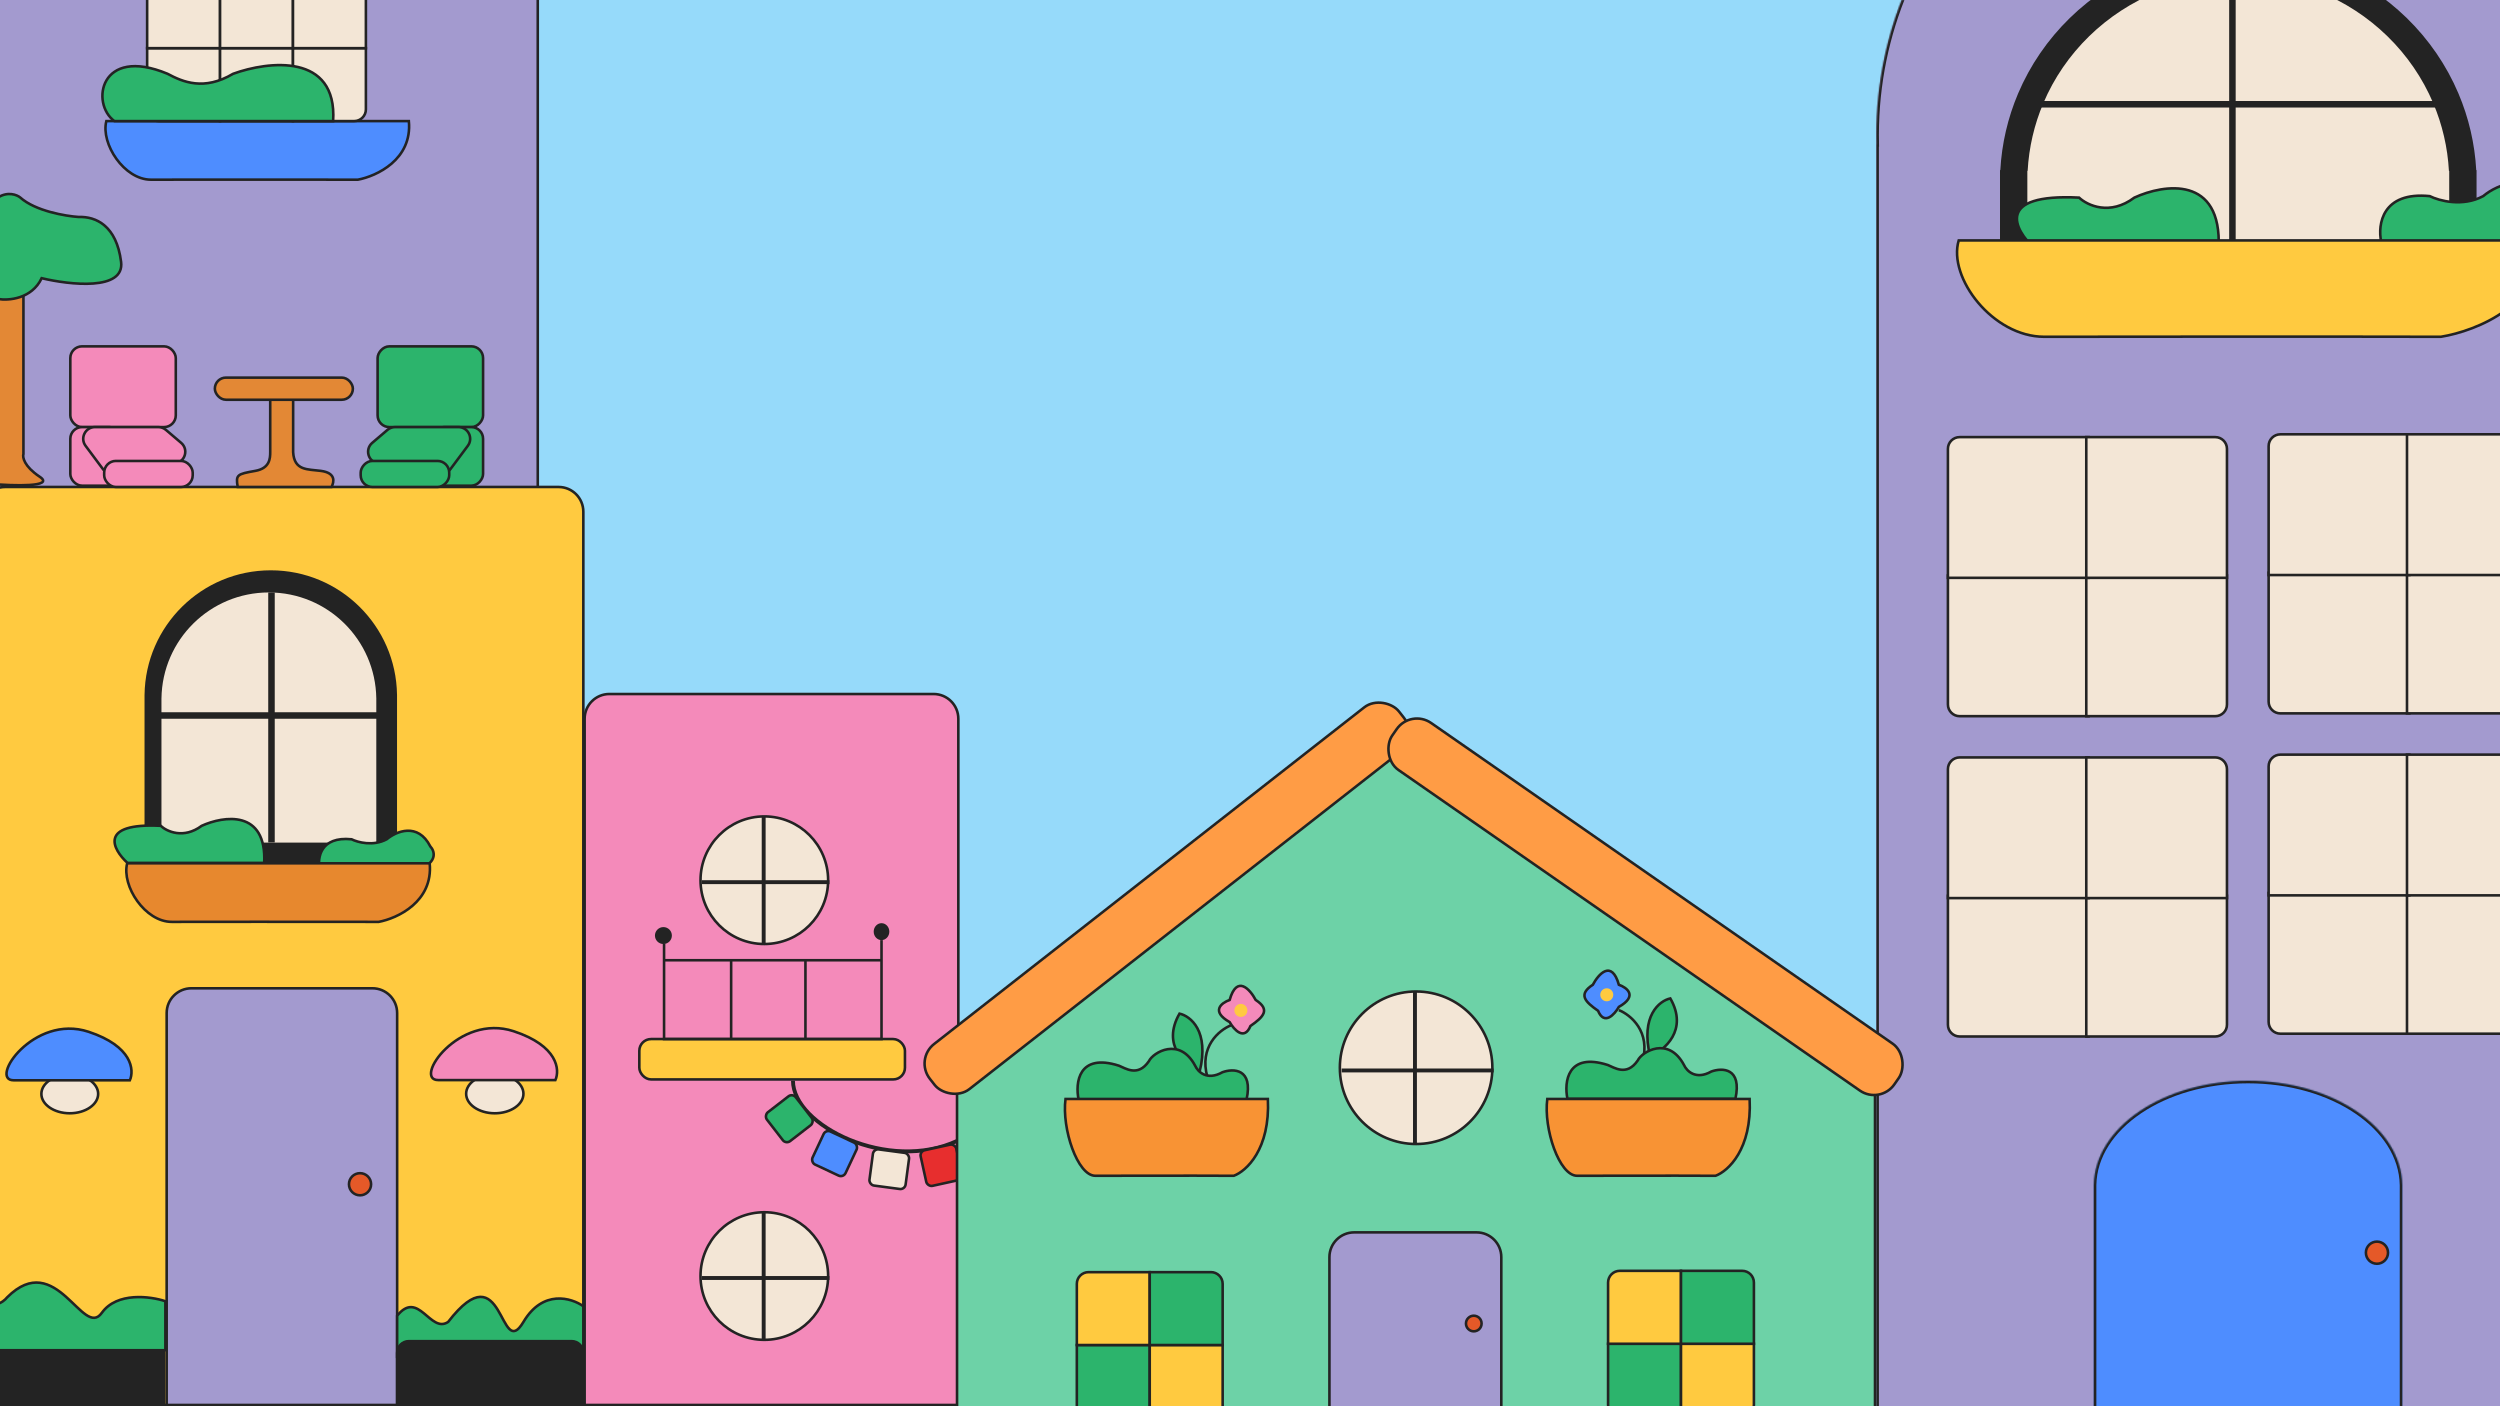 <svg width="1920" height="1080" viewBox="0 0 1920 1080" fill="none" xmlns="http://www.w3.org/2000/svg">
<rect x="0" y="0" width="1920" height="1080" fill="#333333" stroke="none"/>
<g clip-path="url(#clip0_791_8379)">
<rect width="1920" height="1080" fill="#96DAFA"/>
<path d="M468 533H717C727.493 533 736 541.507 736 552V1079H449V552C449 541.507 457.507 533 468 533Z" fill="#F48ABA" stroke="#232323" stroke-width="2"/>
<path d="M-31 -43H394C404.493 -43 413 -34.493 413 -24V662H-50V-24C-50 -34.493 -41.493 -43 -31 -43Z" fill="#A39ACF" stroke="#232323" stroke-width="2"/>
<path d="M4 374H429C439.493 374 448 382.507 448 393V1079H-15V393C-15 382.507 -6.493 374 4 374Z" fill="#FFCA40" stroke="#232323" stroke-width="2"/>
<path d="M147 759H286C296.493 759 305 767.507 305 778V1079H128V778C128 767.507 136.507 759 147 759Z" fill="#A39ACF" stroke="#232323" stroke-width="2"/>
<path d="M-15 1030H117C121.971 1030 126 1034.03 126 1039V1079H-15V1030Z" fill="#232323" stroke="#232323" stroke-width="2"/>
<path d="M-16 1037V996.342C-6.699 1006.39 2.214 1000.53 5.508 996.342C43.293 958.673 63.638 1028.63 78.171 1008.3C89.797 992.037 115.568 995.545 127 999.331V1037H-16Z" fill="#2CB46C" stroke="#232323" stroke-width="2"/>
<path d="M305 1042V1010.53C321.395 989.974 330.409 1024.5 344.166 1015.25C387.43 959.138 383.331 1046.72 402.003 1015.25C416.941 990.08 438.892 996.723 448 1003.19V1042H305Z" fill="#2CB46C" stroke="#232323" stroke-width="2"/>
<path d="M304 1039C304 1033.48 308.477 1029 314 1029H439C444.523 1029 449 1033.48 449 1039V1080H304V1039Z" fill="#232323"/>
<circle cx="276.5" cy="909.5" r="8.5" fill="#E55928" stroke="#232323" stroke-width="2"/>
<path fill-rule="evenodd" clip-rule="evenodd" d="M304.92 534.96V663.779H111V534.96V533.575H111.01C111.75 480.664 154.873 438 207.96 438C261.047 438 304.17 480.664 304.911 533.575H304.92V534.96Z" fill="#232323"/>
<path fill-rule="evenodd" clip-rule="evenodd" d="M289 537.5V647.107H124V537.5V536.322H124.008C124.638 491.301 161.33 455 206.5 455C251.67 455 288.362 491.301 288.992 536.322H289V537.5Z" fill="#F3E6D6"/>
<line x1="208.5" y1="455" x2="208.5" y2="647" stroke="#232323" stroke-width="5"/>
<line x1="122" y1="549.5" x2="290" y2="549.5" stroke="#232323" stroke-width="5"/>
<path d="M402 840C402 844 399.671 847.725 395.692 850.493C391.718 853.258 386.173 855 380 855C373.827 855 368.282 853.258 364.308 850.493C360.329 847.725 358 844 358 840C358 836 360.329 832.275 364.308 829.507C368.282 826.742 373.827 825 380 825C386.173 825 391.718 826.742 395.692 829.507C399.671 832.275 402 836 402 840Z" fill="#F3E6D6" stroke="#232323" stroke-width="2"/>
<path d="M426.539 829.5H336.539C317.039 829.5 352.039 778 394.539 792C428.539 803.2 430.039 821.667 426.539 829.5Z" fill="#F48ABA" stroke="#232323" stroke-width="2"/>
<path d="M75.383 840.099C75.383 844.073 73.074 847.773 69.132 850.523C65.193 853.269 59.697 855 53.58 855C47.462 855 41.967 853.269 38.028 850.523C34.085 847.773 31.777 844.073 31.777 840.099C31.777 836.126 34.085 832.425 38.028 829.676C41.967 826.929 47.462 825.199 53.58 825.199C59.697 825.199 65.193 826.929 69.132 829.676C73.074 832.425 75.383 836.126 75.383 840.099Z" fill="#F3E6D6" stroke="#232323" stroke-width="2"/>
<path d="M99.72 829.665H10.491C-8.841 829.665 25.859 778.484 67.994 792.398C101.703 803.528 103.19 821.88 99.72 829.665Z" fill="#4E8DFF" stroke="#232323" stroke-width="2"/>
<path d="M123.408 634.223C75.408 631.823 86.408 652.223 97.908 662.723H202.908C204.908 621.522 171.742 626.556 154.908 634.223C140.908 644.622 128.075 638.556 123.408 634.223Z" fill="#2CB46C" stroke="#232323" stroke-width="2"/>
<path d="M269.989 644.562C245.989 642.162 243.655 658.896 245.489 667.562C265.322 670.062 308.489 673.562 322.489 667.562C336.489 661.562 333.655 653.395 330.489 650.062C320.889 631.262 304.155 638.562 296.989 644.562C286.589 650.163 274.655 646.896 269.989 644.562Z" fill="#2CB46C" stroke="#232323" stroke-width="2"/>
<path d="M131.905 707.999C111.362 707.999 93.264 680.419 97.666 663H330C332.8 692.6 305.08 705.332 290.87 707.999C242.936 707.837 144.041 707.999 131.905 707.999Z" fill="#E7882E" stroke="#232323" stroke-width="2"/>
<path d="M115.905 137.999C95.362 137.999 77.264 110.419 81.666 93H314C316.8 122.6 289.08 135.332 274.87 137.999C226.936 137.837 128.041 137.999 115.905 137.999Z" fill="#4E8DFF" stroke="#232323" stroke-width="2"/>
<path d="M207.529 347.212V306H225.13V347.212C225.949 361.636 236.181 360.276 246.414 361.636C257.875 363.16 256.783 369.879 254.6 374H182.561C180.924 364.521 182.152 364.109 196.069 361.636C207.202 359.658 207.529 352.034 207.529 347.212Z" fill="#E38835" stroke="#232323" stroke-width="2"/>
<rect x="54" y="266" width="81" height="62" rx="9" fill="#F48ABA" stroke="#232323" stroke-width="2"/>
<rect x="54" y="328" width="39" height="45" rx="9" fill="#F48ABA" stroke="#232323" stroke-width="2"/>
<path d="M72.927 328H121.585C123.723 328 125.792 328.762 127.42 330.149L139.123 340.117C144.928 345.061 142.339 354.533 134.825 355.836L87.956 363.965C84.614 364.544 81.229 363.196 79.202 360.476L65.712 342.379C61.286 336.443 65.523 328 72.927 328Z" fill="#F48ABA" stroke="#232323" stroke-width="2"/>
<rect x="80" y="354" width="68" height="20" rx="9" fill="#F48ABA" stroke="#232323" stroke-width="2"/>
<rect x="-1" y="1" width="81" height="62" rx="9" transform="matrix(-1 0 0 1 370 265)" fill="#2CB46C" stroke="#232323" stroke-width="2"/>
<rect x="-1" y="1" width="39" height="45" rx="9" transform="matrix(-1 0 0 1 370 327)" fill="#2CB46C" stroke="#232323" stroke-width="2"/>
<path d="M352.073 328H303.415C301.277 328 299.208 328.762 297.58 330.149L285.877 340.117C280.072 345.061 282.661 354.533 290.175 355.836L337.044 363.965C340.386 364.544 343.771 363.196 345.798 360.476L359.288 342.379C363.714 336.443 359.477 328 352.073 328Z" fill="#2CB46C" stroke="#232323" stroke-width="2"/>
<rect x="-1" y="1" width="68" height="20" rx="9" transform="matrix(-1 0 0 1 344 353)" fill="#2CB46C" stroke="#232323" stroke-width="2"/>
<path d="M18 348.65V220.65L-7 218.15V371.65C10.5 373.15 42.5 374.15 30.5 366.15C18.5 358.15 17.166 351.15 18 348.65Z" fill="#E38835" stroke="#232323" stroke-width="2"/>
<path d="M32 213.649C24.4 229.649 6.5 230.983 -1.5 229.649V151.65C6.1 146.85 13 149.65 15.5 151.65C27.1 162.05 50.333 165.983 60.5 166.649C73.5 166.149 89.5 173.149 93 201.149C95.8 223.549 53.5 218.816 32 213.649Z" fill="#2CB46C" stroke="#232323" stroke-width="2"/>
<rect x="165" y="290" width="106" height="17" rx="8.5" fill="#E38835" stroke="#232323" stroke-width="2"/>
<path d="M113 37H169V93H122C117.029 93 113 88.971 113 84V37Z" fill="#F3E6D6" stroke="#232323" stroke-width="2"/>
<path d="M169 37H225V93H169V37Z" fill="#F3E6D6" stroke="#232323" stroke-width="2"/>
<path d="M225 37H281V84C281 88.971 276.971 93 272 93H225V37Z" fill="#F3E6D6" stroke="#232323" stroke-width="2"/>
<path d="M122 -19H160C164.971 -19 169 -14.971 169 -10V37H113V-10C113 -14.971 117.029 -19 122 -19Z" fill="#F3E6D6" stroke="#232323" stroke-width="2"/>
<rect x="169" y="-19" width="56" height="56" fill="#F3E6D6" stroke="#232323" stroke-width="2"/>
<path d="M234 -19H272C276.971 -19 281 -14.971 281 -10V37H225V-10C225 -14.971 229.029 -19 234 -19Z" fill="#F3E6D6" stroke="#232323" stroke-width="2"/>
<path d="M128.656 56.66C76.5 35 69.453 79.611 87.854 93H255.862C259.062 40.465 205.993 46.883 179.058 56.66C156.657 69.92 140.5 63 128.656 56.66Z" fill="#2CB46C" stroke="#232323" stroke-width="2"/>
<rect x="491" y="798" width="204" height="31" rx="9" fill="#FFCA40" stroke="#232323" stroke-width="2"/>
<path d="M510 724.682V737.462M677 722V737.462M510 737.462V798H561.514M510 737.462H561.514M677 737.462V798H618.578M677 737.462H618.578M561.514 737.462V798M561.514 737.462H618.578M561.514 798H618.578M618.578 737.462V798" stroke="#232323" stroke-width="2"/>
<circle cx="509.5" cy="718.5" r="6.5" fill="#232323"/>
<ellipse cx="677" cy="715.5" rx="6" ry="6.5" fill="#232323"/>
<circle cx="587" cy="676" r="49" fill="#F3E6D6" stroke="#232323" stroke-width="2"/>
<line x1="586.5" y1="627" x2="586.5" y2="725" stroke="#232323" stroke-width="3"/>
<line x1="539" y1="677.5" x2="637" y2="677.5" stroke="#232323" stroke-width="3"/>
<circle cx="587" cy="980" r="49" fill="#F3E6D6" stroke="#232323" stroke-width="2"/>
<line x1="586.5" y1="931" x2="586.5" y2="1029" stroke="#232323" stroke-width="3"/>
<line x1="539" y1="981.5" x2="637" y2="981.5" stroke="#232323" stroke-width="3"/>
<path d="M609 830C609 864.5 682.5 901 735.5 876" stroke="#232323" stroke-width="3"/>
<rect x="608.695" y="839.537" width="28" height="28" rx="4" transform="rotate(52.313 608.695 839.537)" fill="#2CB46C" stroke="#232323" stroke-width="2"/>
<rect x="634.226" y="867.33" width="28" height="28" rx="4" transform="rotate(25.141 634.226 867.33)" fill="#4E8DFF" stroke="#232323" stroke-width="2"/>
<rect x="670.92" y="882.223" width="28" height="28" rx="4" transform="rotate(7.587 670.92 882.223)" fill="#F3E6D6" stroke="#232323" stroke-width="2"/>
<rect x="706.221" y="884.238" width="28" height="28" rx="4" transform="rotate(-12.408 706.221 884.238)" fill="#E72E2E" stroke="#232323" stroke-width="2"/>
<path d="M1696.2 -192.256L1984.89 -233.926C1991.08 -234.821 1997.32 -232.607 2001.56 -228.007L2169.53 -46.014C2176.57 -38.388 2176.18 -26.527 2168.67 -19.37L2054.85 89.047C2048.21 95.369 2038 96.051 2030.58 90.668L1687.76 -158.072C1673.95 -168.09 1679.32 -189.819 1696.2 -192.256Z" fill="#F48ABA" stroke="#232323" stroke-width="2"/>
<mask id="path-57-inside-1_791_8379" fill="white">
<path fill-rule="evenodd" clip-rule="evenodd" d="M2010.92 110.645C2010.97 108.318 2011 105.985 2011 103.645C2011 -53.757 1883.4 -181.355 1726 -181.355C1568.6 -181.355 1441 -53.757 1441 103.645C1441 105.985 1441.03 108.318 1441.08 110.645H1441V1092.64H2011V110.645H2010.92Z"/>
</mask>
<path fill-rule="evenodd" clip-rule="evenodd" d="M2010.92 110.645C2010.97 108.318 2011 105.985 2011 103.645C2011 -53.757 1883.4 -181.355 1726 -181.355C1568.6 -181.355 1441 -53.757 1441 103.645C1441 105.985 1441.03 108.318 1441.08 110.645H1441V1092.64H2011V110.645H2010.92Z" fill="#A39ACF"/>
<path d="M2010.92 110.645L2008.92 110.596L2008.87 112.645H2010.92V110.645ZM1441.08 110.645V112.645H1443.13L1443.08 110.596L1441.08 110.645ZM1441 110.645V108.645H1439V110.645H1441ZM1441 1092.64H1439V1094.64H1441V1092.64ZM2011 1092.64V1094.64H2013V1092.64H2011ZM2011 110.645H2013V108.645H2011V110.645ZM2009 103.645C2009 105.968 2008.97 108.286 2008.92 110.596L2012.92 110.693C2012.97 108.35 2013 106.001 2013 103.645H2009ZM1726 -179.355C1882.3 -179.355 2009 -52.652 2009 103.645H2013C2013 -54.861 1884.51 -183.355 1726 -183.355V-179.355ZM1443 103.645C1443 -52.652 1569.7 -179.355 1726 -179.355V-183.355C1567.49 -183.355 1439 -54.861 1439 103.645H1443ZM1443.08 110.596C1443.03 108.286 1443 105.968 1443 103.645H1439C1439 106.001 1439.03 108.35 1439.08 110.693L1443.08 110.596ZM1441 112.645H1441.08V108.645H1441V112.645ZM1443 1092.64V110.645H1439V1092.64H1443ZM2011 1090.64H1441V1094.64H2011V1090.64ZM2009 110.645V1092.64H2013V110.645H2009ZM2010.92 112.645H2011V108.645H2010.92V112.645Z" fill="#232323" mask="url(#path-57-inside-1_791_8379)"/>
<path fill-rule="evenodd" clip-rule="evenodd" d="M1536 140.062V130.645H1536.25C1537.35 110.422 1541.97 90.505 1549.93 71.754C1559.13 50.097 1572.61 30.419 1589.6 13.844C1606.59 -2.731 1626.77 -15.88 1648.97 -24.85C1671.17 -33.821 1694.97 -38.438 1719 -38.438C1743.03 -38.438 1766.83 -33.821 1789.03 -24.85C1811.23 -15.88 1831.41 -2.731 1848.4 13.844C1865.39 30.419 1878.87 50.097 1888.07 71.754C1896.03 90.505 1900.65 110.422 1901.75 130.645H1902V140.063V190.645H1536V140.062Z" fill="#232323"/>
<path fill-rule="evenodd" clip-rule="evenodd" d="M1557 139.579V131.242H1557.23C1558.2 113.34 1562.28 95.708 1569.33 79.109C1577.47 59.937 1589.41 42.518 1604.45 27.844C1619.49 13.171 1637.35 1.532 1657.01 -6.409C1676.66 -14.35 1697.73 -18.438 1719 -18.438C1740.27 -18.438 1761.34 -14.35 1780.99 -6.409C1800.65 1.532 1818.51 13.171 1833.55 27.844C1848.59 42.518 1860.53 59.937 1868.67 79.109C1875.72 95.708 1879.8 113.34 1880.77 131.242H1881V139.579V184.356H1557V139.579Z" fill="#F3E6D6"/>
<mask id="path-61-inside-2_791_8379" fill="white">
<path fill-rule="evenodd" clip-rule="evenodd" d="M1845 911V1092.65H1608V911V909.982H1608.01C1608.81 865.716 1661.55 830 1726.5 830C1791.45 830 1844.19 865.716 1844.99 909.982H1845V911Z"/>
</mask>
<path fill-rule="evenodd" clip-rule="evenodd" d="M1845 911V1092.65H1608V911V909.982H1608.01C1608.81 865.716 1661.55 830 1726.5 830C1791.45 830 1844.19 865.716 1844.99 909.982H1845V911Z" fill="#4E8DFF"/>
<path d="M1845 1092.65V1094.65H1847V1092.65H1845ZM1608 1092.65H1606V1094.65H1608V1092.65ZM1608 909.982V907.982H1606V909.982H1608ZM1608.01 909.982V911.982H1609.97L1610.01 910.018L1608.01 909.982ZM1844.99 909.982L1842.99 910.018L1843.03 911.982H1844.99V909.982ZM1845 909.982H1847V907.982H1845V909.982ZM1843 911V1092.65H1847V911H1843ZM1845 1090.65H1608V1094.65H1845V1090.65ZM1610 1092.65V911H1606V1092.65H1610ZM1610 911V909.982H1606V911H1610ZM1608 911.982H1608.01V907.982H1608V911.982ZM1610.01 910.018C1610.39 888.727 1623.27 869.268 1644.32 855.049C1665.35 840.837 1694.37 832 1726.5 832V828C1693.68 828 1663.85 837.021 1642.08 851.734C1620.31 866.44 1606.42 886.971 1606.01 909.946L1610.01 910.018ZM1726.5 832C1758.63 832 1787.65 840.837 1808.68 855.049C1829.73 869.268 1842.61 888.727 1842.99 910.018L1846.99 909.946C1846.58 886.971 1832.69 866.44 1810.92 851.734C1789.15 837.021 1759.32 828 1726.5 828V832ZM1844.99 911.982H1845V907.982H1844.99V911.982ZM1843 909.982V911H1847V909.982H1843Z" fill="#232323" mask="url(#path-61-inside-2_791_8379)"/>
<circle cx="1825.5" cy="962.062" r="8.5" fill="#E55928" stroke="#232323" stroke-width="2"/>
<path d="M1496 687.969H1604.05V796.023H1505C1500.03 796.023 1496 791.994 1496 787.023V687.969Z" fill="#F3E6D6" stroke="#232323" stroke-width="2"/>
<path d="M1602.26 687.969H1710.31V787.023C1710.31 791.994 1706.28 796.023 1701.31 796.023H1602.26V687.969Z" fill="#F3E6D6" stroke="#232323" stroke-width="2"/>
<path d="M1505 581.707H1604.05V689.762H1496V590.707C1496 585.736 1500.03 581.707 1505 581.707Z" fill="#F3E6D6" stroke="#232323" stroke-width="2"/>
<path d="M1602.26 581.707H1701.31C1706.28 581.707 1710.31 585.736 1710.31 590.707V689.762H1602.26V581.707Z" fill="#F3E6D6" stroke="#232323" stroke-width="2"/>
<path d="M1742.31 685.824H1850.37V793.879H1751.31C1746.34 793.879 1742.31 789.849 1742.31 784.879V685.824Z" fill="#F3E6D6" stroke="#232323" stroke-width="2"/>
<path d="M1848.57 685.824H1956.63V784.879C1956.63 789.849 1952.6 793.879 1947.63 793.879H1848.57V685.824Z" fill="#F3E6D6" stroke="#232323" stroke-width="2"/>
<path d="M1751.31 579.562H1850.37V687.617H1742.31V588.562C1742.31 583.592 1746.34 579.562 1751.31 579.562Z" fill="#F3E6D6" stroke="#232323" stroke-width="2"/>
<path d="M1848.57 579.562H1947.63C1952.6 579.562 1956.63 583.592 1956.63 588.562V687.617H1848.57V579.562Z" fill="#F3E6D6" stroke="#232323" stroke-width="2"/>
<path d="M1496 441.969H1604.05V550.023H1505C1500.03 550.023 1496 545.994 1496 541.023V441.969Z" fill="#F3E6D6" stroke="#232323" stroke-width="2"/>
<path d="M1602.26 441.969H1710.31V541.023C1710.31 545.994 1706.28 550.023 1701.31 550.023H1602.26V441.969Z" fill="#F3E6D6" stroke="#232323" stroke-width="2"/>
<path d="M1505 335.707H1604.05V443.762H1496V344.707C1496 339.736 1500.03 335.707 1505 335.707Z" fill="#F3E6D6" stroke="#232323" stroke-width="2"/>
<path d="M1602.26 335.707H1701.31C1706.28 335.707 1710.31 339.736 1710.31 344.707V443.762H1602.26V335.707Z" fill="#F3E6D6" stroke="#232323" stroke-width="2"/>
<path d="M1742.31 439.824H1850.37V547.879H1751.31C1746.34 547.879 1742.31 543.849 1742.31 538.879V439.824Z" fill="#F3E6D6" stroke="#232323" stroke-width="2"/>
<path d="M1848.57 439.824H1956.63V538.879C1956.63 543.849 1952.6 547.879 1947.63 547.879H1848.57V439.824Z" fill="#F3E6D6" stroke="#232323" stroke-width="2"/>
<path d="M1751.31 333.562H1850.37V441.617H1742.31V342.562C1742.31 337.592 1746.34 333.562 1751.31 333.562Z" fill="#F3E6D6" stroke="#232323" stroke-width="2"/>
<path d="M1848.57 333.562H1947.63C1952.6 333.562 1956.63 337.592 1956.63 342.562V441.617H1848.57V333.562Z" fill="#F3E6D6" stroke="#232323" stroke-width="2"/>
<path d="M1596.73 151.769C1532.03 148.495 1546.85 176.322 1562.36 190.645H1703.88C1706.58 134.444 1661.87 141.311 1639.18 151.769C1620.31 165.954 1603.02 157.679 1596.73 151.769Z" fill="#2CB46C" stroke="#232323" stroke-width="2"/>
<path d="M1866.02 150.625C1829.5 146.975 1825.95 172.425 1828.74 185.606C1858.92 189.408 1924.59 194.731 1945.89 185.606C1967.19 176.48 1962.88 164.059 1958.06 158.989C1943.45 130.397 1918 141.5 1907.09 150.625C1891.27 159.143 1873.12 154.174 1866.02 150.625Z" fill="#2CB46C" stroke="#232323" stroke-width="2"/>
<path d="M1569.91 258.645C1530.53 258.645 1495.84 213.29 1504.28 184.645H1949.62C1954.99 233.322 1901.85 254.26 1874.62 258.645C1782.73 258.379 1593.17 258.645 1569.91 258.645Z" fill="#FFCA40" stroke="#232323" stroke-width="2"/>
<line x1="1714.5" y1="-18.438" x2="1714.5" y2="184.562" stroke="#232323" stroke-width="5"/>
<line x1="1566" y1="80.062" x2="1874" y2="80.087" stroke="#232323" stroke-width="5"/>
<path d="M1309.48 901.137L1278.31 894.892C1276.15 916.632 1262.35 922.447 1253.09 916.744C1245.62 912.142 1249.09 897.055 1252.86 890.762L1245.05 885.314L1253.65 880.979C1248.07 877.324 1253.14 857.626 1262.32 855.564C1275.81 852.53 1281.12 871.886 1280.43 880.872L1310.55 878.635L1316.33 823.735C1319.86 808.545 1330.8 812.076 1335.83 815.74C1347.59 807.409 1358.22 820.709 1362.07 828.401L1357.79 880.823C1363.74 881.531 1365.75 884.402 1366.09 887.122L1366.9 881.074C1370.55 876.106 1372.02 879.167 1372.3 881.319L1369.37 910.499C1366.23 915.261 1364.58 911.931 1364.14 909.67L1364.52 901.71C1363.63 907.513 1357.49 907.869 1354.23 907.224L1351.45 953.175C1345.24 973.263 1328.92 971.272 1321.53 967.766C1304.89 976.445 1302.62 963.029 1303.57 955.236L1309.48 901.137Z" fill="white"/>
<path d="M1278.31 894.892L1309.48 901.137L1303.57 955.236C1302.62 963.029 1304.89 976.445 1321.53 967.766C1328.92 971.272 1345.24 973.263 1351.45 953.175L1354.23 907.224C1357.84 907.938 1364.96 907.426 1364.61 899.67L1364.14 909.67C1364.58 911.931 1366.23 915.261 1369.37 910.499L1372.3 881.319C1372.02 879.168 1370.55 876.106 1366.9 881.074L1365.58 890.955C1366.77 888.028 1366.88 881.904 1357.79 880.823L1362.07 828.401C1358.22 820.709 1347.59 807.409 1335.83 815.74C1330.8 812.076 1319.86 808.545 1316.33 823.735L1310.55 878.635L1280.43 880.872C1281.12 871.886 1275.81 852.53 1262.32 855.564C1253.14 857.626 1248.07 877.324 1253.65 880.979L1245.05 885.314L1252.86 890.762C1249.09 897.055 1245.62 912.142 1253.09 916.744C1262.35 922.447 1276.15 916.632 1278.31 894.892Z" stroke="#232323" stroke-width="2"/>
<path d="M754 811H1421C1431.49 811 1440 819.506 1440 830V1089H735V830C735 819.506 743.507 811 754 811Z" fill="#6DD2A7" stroke="#232323" stroke-width="2"/>
<path d="M1059.28 586.933C1065.96 582.146 1074.88 581.928 1081.78 586.382L1426.98 809.196C1443.74 820.011 1436.08 846 1416.14 846H760.212C740.774 846 732.76 821.074 748.557 809.747L1059.28 586.933Z" fill="#6DD2A7"/>
<circle cx="1087.57" cy="820.033" r="58.57" fill="#F3E6D6" stroke="#232323" stroke-width="2"/>
<line x1="1086.69" y1="761.655" x2="1086.69" y2="878.412" stroke="#232323" stroke-width="3"/>
<line x1="1030.38" y1="822.107" x2="1147.14" y2="822.107" stroke="#232323" stroke-width="3"/>
<rect x="702.404" y="813.535" width="457.59" height="43.962" rx="19" transform="rotate(-38.05 702.404 813.535)" fill="#FF9C45" stroke="#232323" stroke-width="2"/>
<path d="M1040 946.465H1134C1144.49 946.465 1153 954.971 1153 965.465V1089.46H1021V965.465C1021 954.971 1029.51 946.465 1040 946.465Z" fill="#A39ACF" stroke="#232323" stroke-width="2"/>
<circle cx="1131.86" cy="1016.46" r="6" fill="#E55928" stroke="#232323" stroke-width="2"/>
<path d="M827 1033H883V1089H836C831.029 1089 827 1084.97 827 1080V1033Z" fill="#2CB46C" stroke="#232323" stroke-width="2"/>
<path d="M883 1033H939V1080C939 1084.97 934.97 1089 930 1089H883V1033Z" fill="#FFCA40" stroke="#232323" stroke-width="2"/>
<path d="M836 977H883V1033H827V986C827 981.029 831.029 977 836 977Z" fill="#FFCA40" stroke="#232323" stroke-width="2"/>
<path d="M883 977H930C934.97 977 939 981.029 939 986V1033H883V977Z" fill="#2CB46C" stroke="#232323" stroke-width="2"/>
<path d="M1235 1032H1291V1088H1244C1239.03 1088 1235 1083.97 1235 1079V1032Z" fill="#2CB46C" stroke="#232323" stroke-width="2"/>
<path d="M1291 1032H1347V1079C1347 1083.97 1342.97 1088 1338 1088H1291V1032Z" fill="#FFCA40" stroke="#232323" stroke-width="2"/>
<path d="M1244 976H1291V1032H1235V985C1235 980.029 1239.03 976 1244 976Z" fill="#FFCA40" stroke="#232323" stroke-width="2"/>
<path d="M1291 976H1338C1342.97 976 1347 980.029 1347 985V1032H1291V976Z" fill="#2CB46C" stroke="#232323" stroke-width="2"/>
<path d="M945.361 787.465C936.528 790.965 920.561 803.865 927.361 827.465" stroke="#232323" stroke-width="2"/>
<path d="M905.861 778.465C914.194 780.298 928.961 791.765 921.361 822.965C910.361 818.298 891.861 802.865 905.861 778.465Z" fill="#2CB46C" stroke="#232323" stroke-width="2"/>
<path d="M944.361 784.965C929.561 776.565 938.194 770.131 944.361 767.965C949.961 748.365 960.027 759.798 964.361 767.965C975.861 775.465 970.361 780.965 960.361 787.965C955.561 799.565 947.694 790.798 944.361 784.965Z" fill="#F48ABA" stroke="#232323" stroke-width="2"/>
<path d="M1243.3 775.787C1252.13 779.287 1268.1 792.187 1261.3 815.787" stroke="#232323" stroke-width="2"/>
<path d="M1282.8 766.787C1274.47 768.62 1259.7 780.087 1267.3 811.287C1278.3 806.62 1296.8 791.187 1282.8 766.787Z" fill="#2CB46C" stroke="#232323" stroke-width="2"/>
<path d="M1243.3 773.287C1258.1 764.887 1249.47 758.454 1243.3 756.287C1237.7 736.687 1227.63 748.12 1223.3 756.287C1211.8 763.787 1217.3 769.287 1227.3 776.287C1232.1 787.887 1239.97 779.12 1243.3 773.287Z" fill="#4E8DFF" stroke="#232323" stroke-width="2"/>
<path d="M859.361 818.464C828.161 808.464 825.694 831.631 828.361 844.464H957.361C962.561 820.465 947.194 820.464 938.861 823.463C926.861 830.263 919.861 822.964 917.861 818.464C905.861 795.964 885.528 808.297 882.361 814.963C873.861 827.465 864.194 820.297 859.361 818.464Z" fill="#2CB46C" stroke="#232323" stroke-width="2"/>
<path d="M841.211 903C827.468 903 815.362 866.839 818.306 844H973.729C975.602 882.81 957.058 899.504 947.553 903C915.486 902.789 849.33 903 841.211 903Z" fill="#F89334" stroke="#232323" stroke-width="2"/>
<circle cx="953" cy="776" r="5" fill="#FFCA40"/>
<circle cx="1234" cy="764" r="5" fill="#FFCA40"/>
<path d="M1234.8 817.923C1203.6 807.923 1201.14 831.09 1203.8 843.923H1332.8C1338 819.924 1322.64 819.923 1314.3 822.922C1302.3 829.722 1295.3 822.423 1293.3 817.923C1281.3 795.423 1260.97 807.756 1257.8 814.422C1249.3 826.924 1239.64 819.756 1234.8 817.923Z" fill="#2CB46C" stroke="#232323" stroke-width="2"/>
<path d="M1211.21 903C1197.47 903 1185.36 866.839 1188.31 844H1343.73C1345.6 882.81 1327.06 899.504 1317.55 903C1285.49 902.789 1219.33 903 1211.21 903Z" fill="#F89334" stroke="#232323" stroke-width="2"/>
<rect x="1083.48" y="544.392" width="469.553" height="43.962" rx="19" transform="rotate(34.792 1083.48 544.392)" fill="#FF9C45" stroke="#232323" stroke-width="2"/>
</g>
<defs>
<clipPath id="clip0_791_8379">
<rect width="1920" height="1080" fill="white"/>
</clipPath>
</defs>
</svg>
